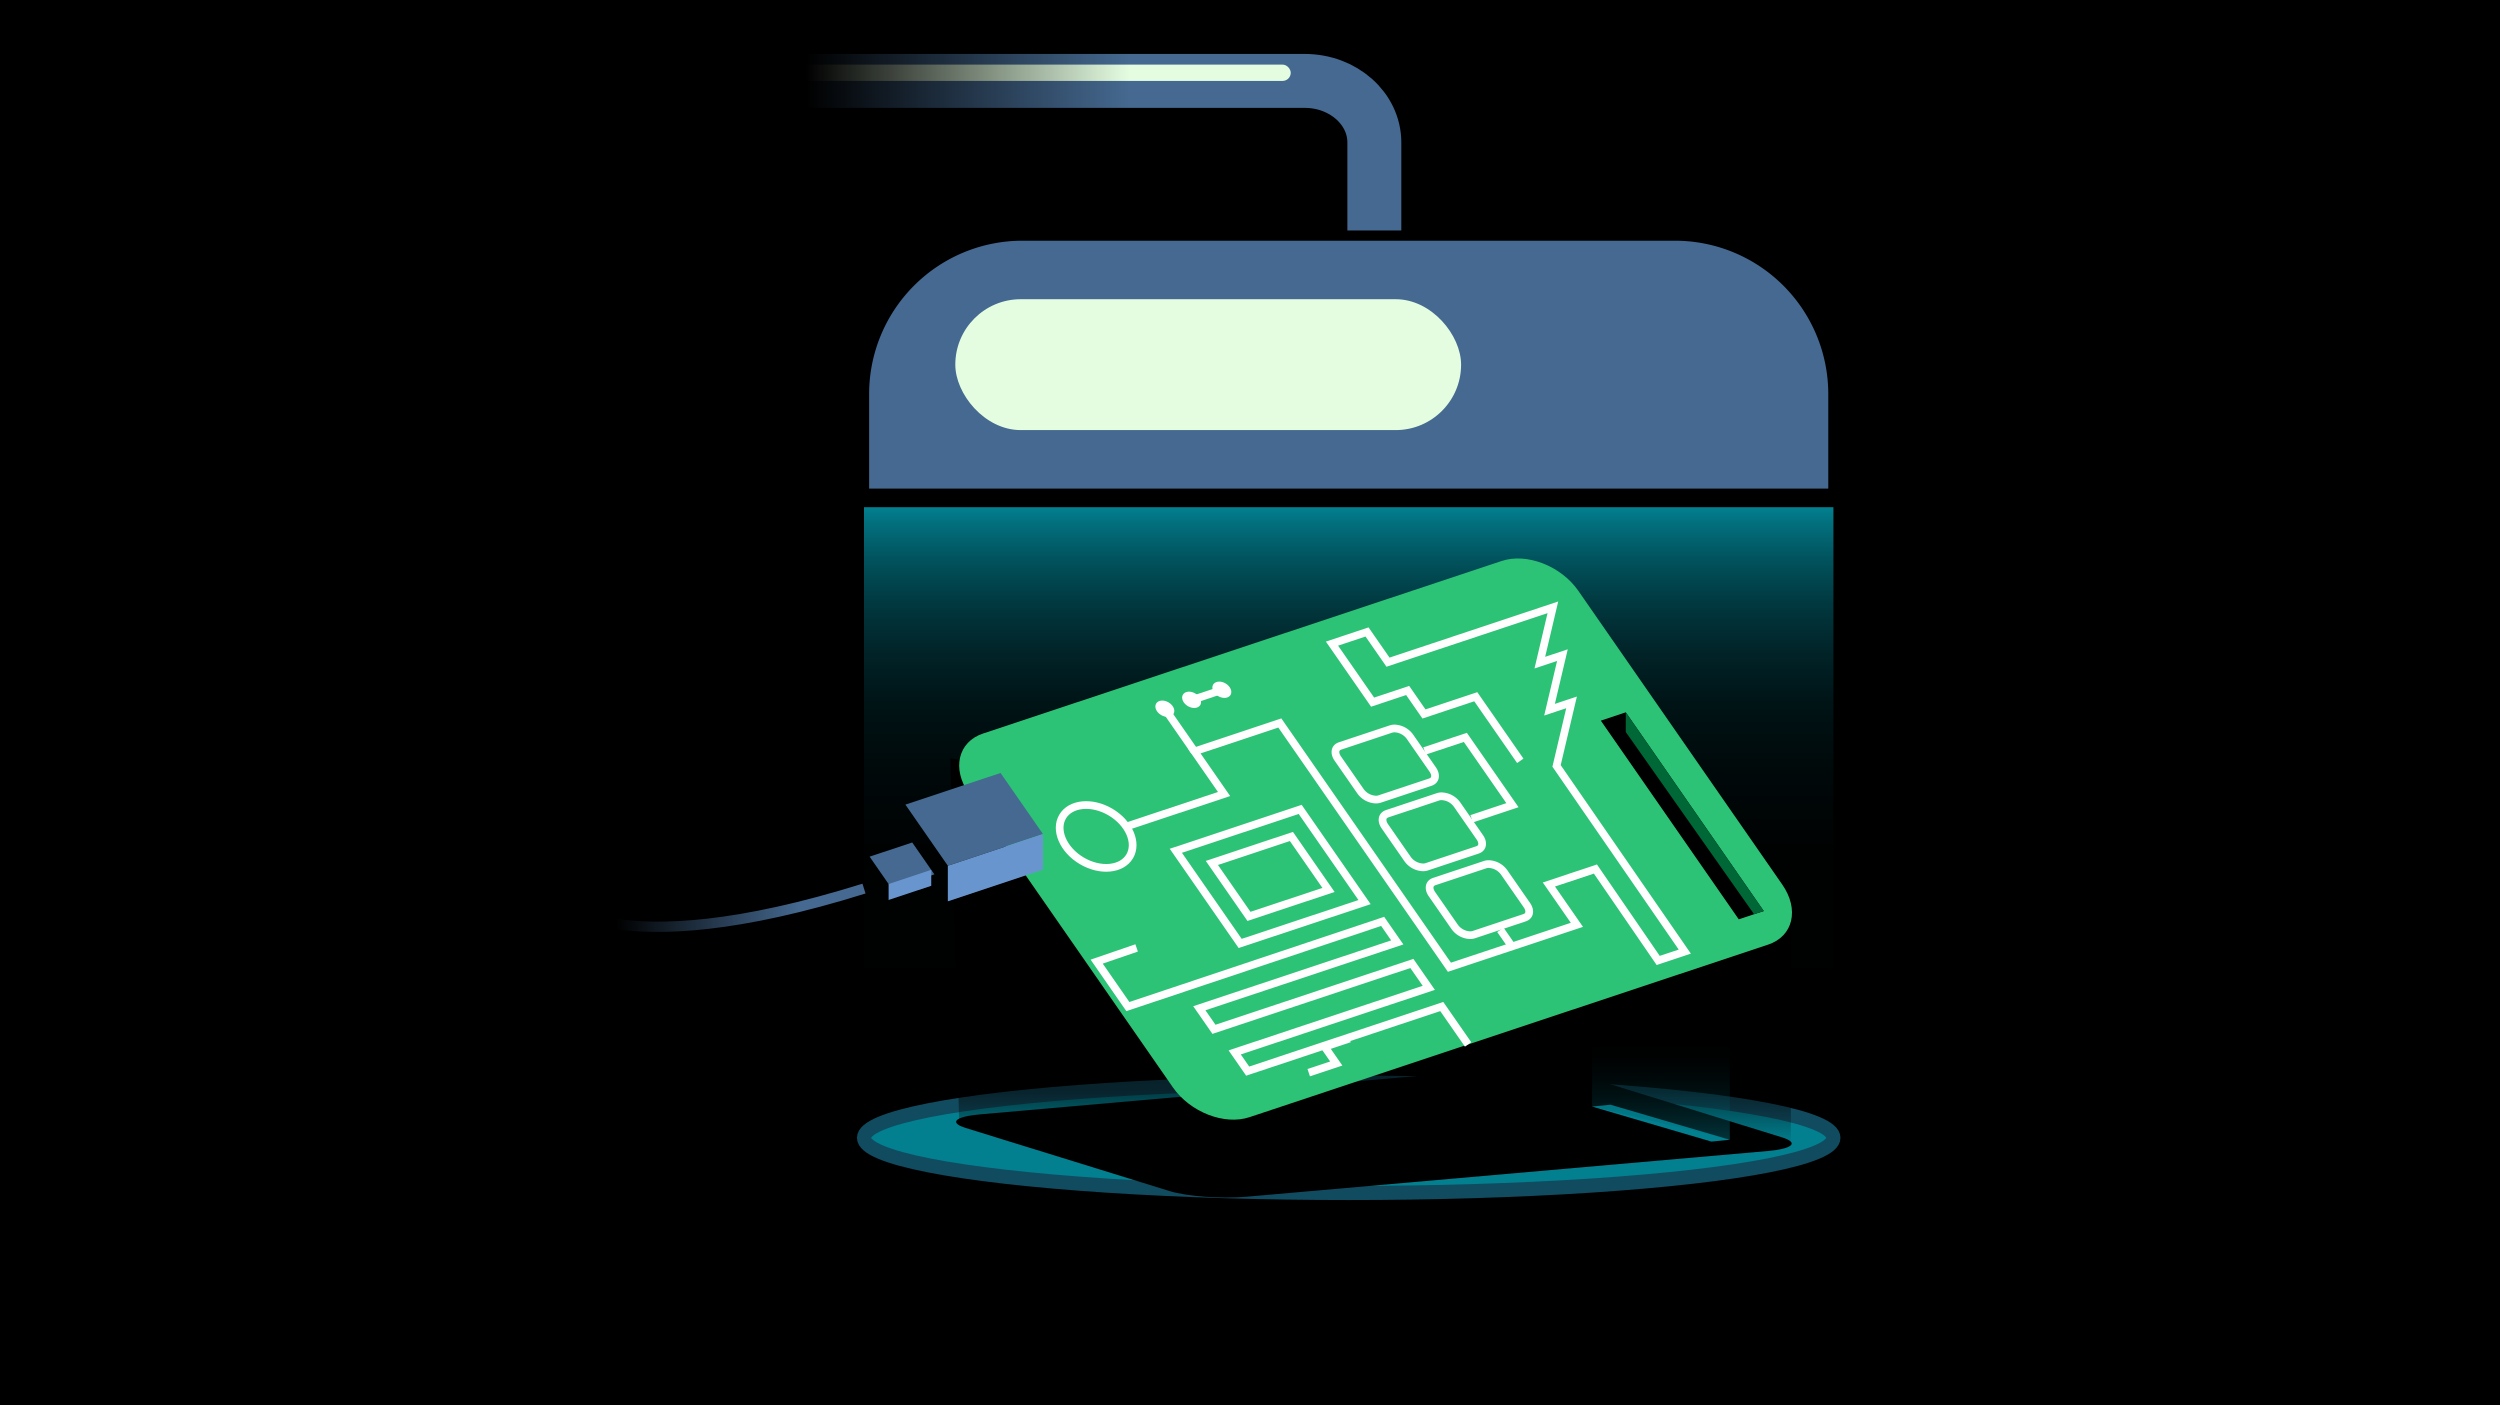 <svg id="Layer_1" data-name="Layer 1" xmlns="http://www.w3.org/2000/svg" xmlns:xlink="http://www.w3.org/1999/xlink" viewBox="0 0 1946.55 1094.14"><rect x="0" y="0" width="1946.55" height="1094.14" fill="#333333" stroke="none"/><defs><style>.cls-1,.cls-16{fill:#028090;}.cls-1{stroke:#114b5f;stroke-width:11px;}.cls-1,.cls-10,.cls-13,.cls-3,.cls-4{stroke-miterlimit:10;}.cls-2{fill:url(#linear-gradient);}.cls-10,.cls-13,.cls-3{fill:none;}.cls-13,.cls-3{stroke:#456990;}.cls-3{stroke-width:42px;}.cls-11,.cls-4{fill:#456990;}.cls-4{stroke:#000;}.cls-13,.cls-4{stroke-width:8px;}.cls-5{fill:#e4fde1;}.cls-6{fill:url(#linear-gradient-2);}.cls-7{fill:url(#linear-gradient-3);}.cls-8{fill:#2dc377;}.cls-9{fill:#fff;}.cls-10{stroke:#fff;stroke-width:6px;}.cls-12{fill:#6995cf;}.cls-14{fill:url(#linear-gradient-4);}.cls-15{fill:#006837;}.cls-17{fill:url(#linear-gradient-5);}</style><linearGradient id="linear-gradient" x1="1050.13" y1="394.9" x2="1050.13" y2="810.82" gradientUnits="userSpaceOnUse"><stop offset="0" stop-color="#028090"/><stop offset="0.03" stop-color="#028090" stop-opacity="0.87"/><stop offset="0.1" stop-color="#028090" stop-opacity="0.64"/><stop offset="0.18" stop-color="#028090" stop-opacity="0.44"/><stop offset="0.27" stop-color="#028090" stop-opacity="0.28"/><stop offset="0.37" stop-color="#028090" stop-opacity="0.15"/><stop offset="0.49" stop-color="#028090" stop-opacity="0.07"/><stop offset="0.65" stop-color="#028090" stop-opacity="0.01"/><stop offset="1" stop-color="#028090" stop-opacity="0"/></linearGradient><linearGradient id="linear-gradient-2" x1="1067.21" y1="590.37" x2="1067.21" y2="891.67" gradientUnits="userSpaceOnUse"><stop offset="0"/><stop offset="0.86" stop-opacity="0.53"/><stop offset="1" stop-opacity="0"/></linearGradient><linearGradient id="linear-gradient-3" x1="774" y1="87" x2="1262" y2="87" gradientTransform="matrix(-0.82, 0, 0, 1, 1514.2, 0)" gradientUnits="userSpaceOnUse"><stop offset="0" stop-opacity="0"/><stop offset="0.63"/></linearGradient><linearGradient id="linear-gradient-4" x1="1086.15" y1="717.4" x2="1364.93" y2="717.4" xlink:href="#linear-gradient-3"/><linearGradient id="linear-gradient-5" x1="1293.23" y1="775.69" x2="1293.23" y2="887.43" gradientUnits="userSpaceOnUse"><stop offset="0.28" stop-opacity="0"/><stop offset="1" stop-color="#028090" stop-opacity="0.4"/></linearGradient></defs><title>Circut 1</title><rect x="0.5" y="0.5" width="1945.55" height="1093.14"/><path d="M1418.83,1V1093.14H-525.72V1H1418.83m1-1H-526.72V1094.14H1419.83V0Z" transform="translate(526.72 0)"/><ellipse class="cls-1" cx="1050.13" cy="885.92" rx="377.4" ry="42.96"/><polyline class="cls-2" points="672.73 778.72 672.73 394.9 1427.53 394.9 1427.53 810.82"/><path class="cls-3" d="M-.68,63H489.16c29.94,0,54.21,21.46,54.21,47.93V209" transform="translate(526.72 0)"/><path class="cls-4" d="M796.13,183.42h508a123.4,123.4,0,0,1,123.4,123.4v77.6a0,0,0,0,1,0,0H672.72a0,0,0,0,1,0,0v-77.6A123.4,123.4,0,0,1,796.13,183.42Z"/><rect class="cls-5" x="743.82" y="232.97" width="393.82" height="101.91" rx="50.95" ry="50.95"/><rect class="cls-5" x="-14.69" y="50.31" width="492.97" height="12.69" rx="6.34" ry="6.34" transform="translate(990.31 113.31) rotate(-180)"/><path d="M849.61,896.21,443.74,931.8c-19.6,1.72-46.36-.25-59.77-4.4L225.24,878.28c-13.41-4.15-8.39-8.91,11.21-10.63l405.88-35.59c19.6-1.72,46.36.25,59.76,4.4l158.74,49.12C874.23,889.73,869.21,894.49,849.61,896.21Z" transform="translate(526.72 0)"/><polygon class="cls-6" points="1394.44 891.67 746.85 876.21 739.98 590.37 1394.44 717.4 1394.44 891.67"/><path d="M1014.81,455.25l15.17-6.9c5.4-2.46,13.23-.68,17.5,4L1065.57,472c4.26,4.65,3.35,10.4-2,12.86l-15.17,6.89c-5.4,2.46-13.23.68-17.5-4l-18.09-19.69C1008.5,463.46,1009.41,457.7,1014.81,455.25Z" transform="translate(526.72 0)"/><path d="M985.26,788.27l31.53-5.82c11.22-2.07,27.51-.57,36.38,3.35l37.59,16.6c8.87,3.91,7,8.76-4.26,10.83L1055,819.05c-11.22,2.07-27.5.57-36.37-3.34L981,799.11C972.13,795.19,974,790.34,985.26,788.27Z" transform="translate(526.72 0)"/><rect class="cls-7" x="482.72" y="21" width="398.86" height="132"/><path class="cls-8" d="M850,735.49,446.12,869.86c-19.51,6.49-46.19-3.91-59.61-23.23L227.68,617.87c-13.42-19.32-8.48-40.24,11-46.73L642.58,436.77c19.5-6.49,46.19,3.91,59.61,23.24L861,688.76C874.44,708.08,869.5,729,850,735.49Z" transform="translate(526.72 0)"/><ellipse class="cls-9" cx="401.09" cy="544.92" rx="5.72" ry="7.88" transform="translate(254.52 611.92) rotate(-59.33)"/><ellipse class="cls-9" cx="424.63" cy="537.09" rx="5.72" ry="7.88" transform="translate(272.79 628.33) rotate(-59.33)"/><ellipse class="cls-9" cx="380.26" cy="551.85" rx="5.72" ry="7.88" transform="translate(238.35 597.4) rotate(-59.33)"/><path class="cls-9" d="M632.45,675.8a12.51,12.51,0,0,1,9.51,5.14l17.75,25.57c1.23,1.77,1.4,3.23,1.14,4-.06.21-.27.82-1.48,1.22l-39.51,13.15a6.18,6.18,0,0,1-1.94.28,12.5,12.5,0,0,1-9.51-5.13l-17.76-25.58c-1.23-1.77-1.4-3.22-1.14-4,.07-.2.27-.82,1.48-1.22l39.52-13.15a6.44,6.44,0,0,1,1.94-.28m0-6a12.2,12.2,0,0,0-3.84.59L589.1,683.54c-6,2-7.49,8.4-3.38,14.32l17.76,25.58a18.42,18.42,0,0,0,14.44,7.71,12.18,12.18,0,0,0,3.83-.59l39.51-13.15c6-2,7.49-8.4,3.38-14.32l-17.76-25.58a18.43,18.43,0,0,0-14.43-7.71Z" transform="translate(526.72 0)"/><path class="cls-9" d="M595.79,623a12.51,12.51,0,0,1,9.51,5.14l17.75,25.57c1.23,1.78,1.4,3.23,1.14,4-.06.2-.27.81-1.48,1.21L583.2,672.07a6.14,6.14,0,0,1-1.94.28,12.5,12.5,0,0,1-9.51-5.13L554,641.64c-1.23-1.77-1.4-3.22-1.14-4,.07-.2.27-.81,1.48-1.22l39.52-13.14a6.13,6.13,0,0,1,1.94-.29m0-6a12.2,12.2,0,0,0-3.84.59l-39.51,13.15c-6,2-7.49,8.4-3.38,14.32l17.76,25.58a18.42,18.42,0,0,0,14.44,7.71,12.18,12.18,0,0,0,3.83-.59l39.51-13.14c6-2,7.5-8.41,3.38-14.33l-17.76-25.57A18.41,18.41,0,0,0,595.79,617Z" transform="translate(526.72 0)"/><path class="cls-9" d="M559.13,570.2a12.51,12.51,0,0,1,9.51,5.14l17.75,25.58c1.23,1.77,1.4,3.22,1.14,4-.06.2-.27.81-1.48,1.22l-39.51,13.14a6.13,6.13,0,0,1-1.94.29,12.48,12.48,0,0,1-9.51-5.14l-17.76-25.57c-1.23-1.78-1.4-3.23-1.14-4,.07-.2.27-.81,1.48-1.21l39.52-13.15a6.13,6.13,0,0,1,1.94-.29m0-6a12.2,12.2,0,0,0-3.84.6l-39.51,13.14c-6,2-7.49,8.4-3.38,14.33l17.76,25.57a18.43,18.43,0,0,0,14.44,7.72,12.18,12.18,0,0,0,3.83-.59l39.51-13.15c6-2,7.5-8.4,3.38-14.33l-17.76-25.57a18.41,18.41,0,0,0-14.43-7.72Z" transform="translate(526.72 0)"/><ellipse class="cls-10" cx="326.87" cy="651.33" rx="22.03" ry="30.35" transform="matrix(0.51, -0.86, 0.86, 0.51, 126.64, 600.21)"/><path class="cls-9" d="M484.46,633.78l46.53,67L440.07,731l-46.52-67,90.91-30.25m2.37-7.11L384.05,660.86l53.66,77.28L540.49,704l-53.66-77.28Z" transform="translate(526.72 0)"/><path class="cls-9" d="M477.6,654.85l25.33,36.48-56,18.63-25.33-36.48,56-18.63m2.37-7.11-67.86,22.58,32.46,46.75,67.86-22.58L480,647.74Z" transform="translate(526.72 0)"/><line class="cls-10" x1="1177.21" y1="736.92" x2="1168.23" y2="723.99"/><polyline class="cls-10" points="1050.74 808.65 1031.42 815.08 1040.44 828.07 1019 835.2"/><polyline class="cls-10" points="885 738.07 853.89 748.75 878.18 783.74 1076.56 717.4 1087.93 733.78 933.83 785.05 945.21 801.44 1099.31 750.17 1112.49 769.15 961.36 819.43 971.46 833.99 1122.59 783.71 1143.09 813.22"/><polyline class="cls-10" points="1183.72 592.4 1149.07 542.49 1108.73 555.91 1096.04 537.62 1068.74 546.7 1037.11 501.14 1064.4 492.06 1080.73 515.58 1209.1 472.87 1198.94 515.95 1216.53 510.1 1206.5 552.59 1223.64 546.89 1211.97 596.36 1311.81 740.94 1291.1 747.83 1242.22 676.64 1206 688.69 1227.8 720.09 1128.55 753.11 996.5 562.93 930.03 585.04 953.08 618.24 877.01 643.54"/><polyline class="cls-10" points="1109.17 584.71 1140.94 574.13 1177.61 626.93 1145.83 637.5"/><line class="cls-10" x1="927.86" y1="545.08" x2="951.99" y2="537.05"/><line class="cls-10" x1="908.23" y1="553.65" x2="930.03" y2="585.04"/><polygon points="1247.22 561.39 1265.69 555.25 1372.5 709.07 1354.03 715.22 1247.22 561.39"/><path d="M738.77,555.84,845,708.81l-17.48,5.81-106.21-153,17.48-5.81m.39-1.19-19.46,6.48L827.11,715.81l19.46-6.47L739.16,554.65Z" transform="translate(526.72 0)"/><polygon class="cls-11" points="812.09 649.42 738 674.07 704.96 626.49 779.05 601.84 812.09 649.42"/><polygon class="cls-12" points="812.09 677.14 738 701.79 738 674.07 812.09 649.42 812.09 677.14"/><polygon class="cls-11" points="727.52 680.8 694.33 691.84 677.09 667.01 710.28 655.97 727.52 680.8"/><polygon class="cls-12" points="725.08 689.7 691.89 700.74 691.89 688.33 725.08 677.28 725.08 689.7"/><path class="cls-13" d="M-96.84,699.87s45.34,53.88,242.84-8" transform="translate(526.72 0)"/><rect class="cls-14" x="398.59" y="569.98" width="227.86" height="294.84"/><polygon class="cls-15" points="1265.88 554.65 1265.88 569.98 1365.78 711.84 1373.29 709.34 1265.88 554.65"/><polygon class="cls-16" points="1239.62 861.59 1253.93 860.15 1346.85 887.43 1332.53 888.87 1239.62 861.59"/><polygon class="cls-17" points="1346.85 775.69 1346.85 887.43 1239.62 861.59 1239.62 782.96 1346.85 775.69"/></svg>